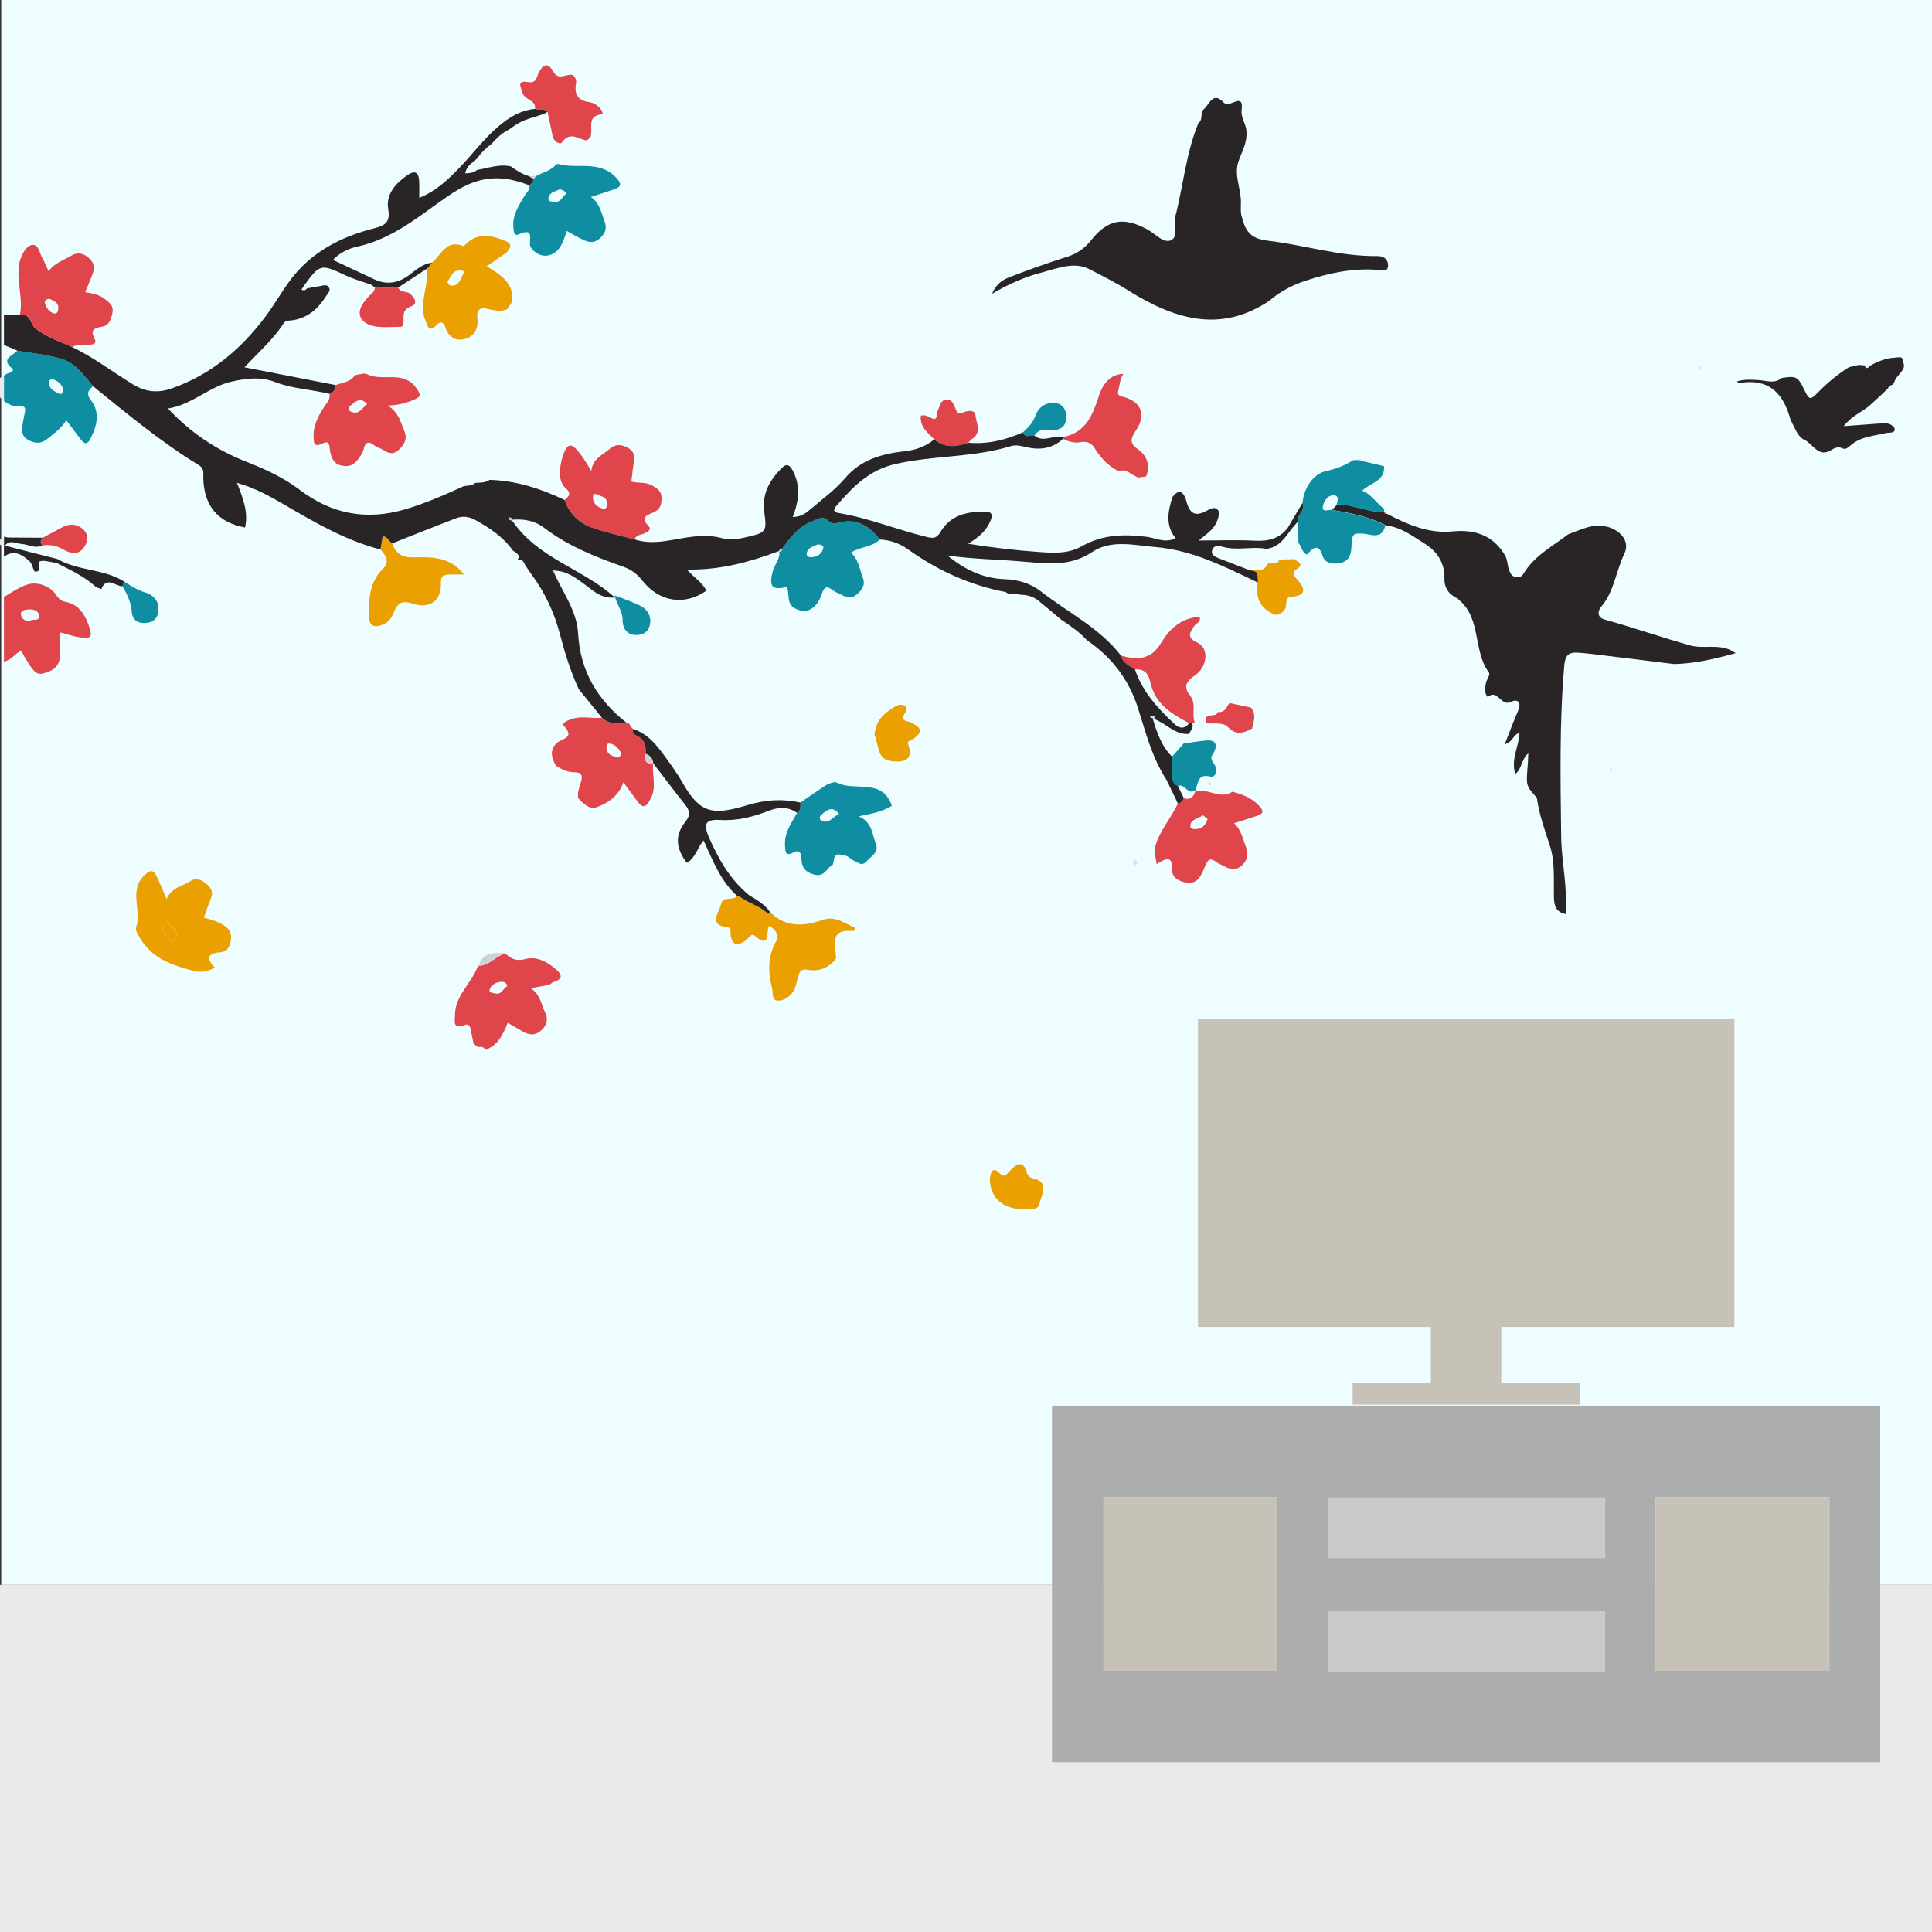 <?xml version="1.0" encoding="utf-8"?>
<!-- Generator: Adobe Illustrator 16.0.0, SVG Export Plug-In . SVG Version: 6.00 Build 0)  -->
<!DOCTYPE svg PUBLIC "-//W3C//DTD SVG 1.1//EN" "http://www.w3.org/Graphics/SVG/1.1/DTD/svg11.dtd">
<svg version="1.1" id="Layer_2" xmlns="http://www.w3.org/2000/svg" xmlns:xlink="http://www.w3.org/1999/xlink" x="0px" y="0px"
	 width="24px" height="24px" viewBox="0 0 24 24" style="enable-background:new 0 0 24 24;" xml:space="preserve">
<rect x="0" y="0" width="24" height="24" fill="#333333" stroke="none"/>
<rect x="0.015" style="fill:#EEFDFF;" width="23.985" height="19.688"/>
<rect y="19.688" style="fill:#EAEAEA;" width="24" height="4.313"/>
<g>
	<path style="fill:#ADADAD;" d="M13.068,17.462v4.429h10.289v-4.429H13.068z M15.863,20.755h-2.155V18.6h2.155V20.755z
		 M19.938,20.761h-3.43v-0.75h3.43V20.761z M19.938,19.354h-3.43v-0.75h3.43V19.354z M22.725,20.755h-2.158V18.6h2.158V20.755z"/>
	<rect x="13.708" y="18.6" style="fill:#C6C2B8;" width="2.155" height="2.155"/>
	<rect x="20.566" y="18.6" style="fill:#C6C2B8;" width="2.156" height="2.155"/>
	<rect x="16.508" y="18.604" style="fill:#CCCAC8;" width="3.43" height="0.752"/>
	<rect x="16.508" y="20.011" style="fill:#CCCAC8;" width="3.43" height="0.75"/>
	<polygon style="fill:#C6C2B8;" points="21.545,16.484 21.545,12.662 14.882,12.662 14.882,16.484 17.775,16.484 17.775,17.182 
		16.803,17.182 16.803,17.449 17.775,17.449 18.65,17.449 19.625,17.449 19.625,17.182 18.65,17.182 18.65,16.484 	"/>
</g>
<path style="fill:#292526;" d="M23.091,4.533c0.022,0.002,0.05,0.004,0.072,0.006c0.022,0.063,0.049,0.02,0.073,0.002
	c0.098-0.056,0.199-0.094,0.313-0.099c0.03-0.001,0.08-0.016,0.085,0.022c0.007,0.04,0.034,0.079,0.003,0.129
	c-0.035,0.057-0.094,0.098-0.109,0.167c-0.006,0.006-0.016,0.014-0.021,0.021c-0.022,0.007-0.047,0.014-0.052,0.043
	c-0.073,0.069-0.146,0.139-0.223,0.208c-0.098,0.087-0.23,0.132-0.328,0.262c0.158-0.012,0.287-0.022,0.416-0.031
	c0.037-0.002,0.074-0.004,0.111-0.004c0.051,0.001,0.105,0.044,0.106,0.07c0.001,0.059-0.063,0.04-0.104,0.05
	c-0.151,0.038-0.316,0.04-0.447,0.156c-0.021,0.019-0.061,0.055-0.094,0.036c-0.059-0.028-0.102-0.006-0.146,0.021
	c-0.161,0.097-0.225-0.08-0.331-0.128c-0.056-0.024-0.089-0.083-0.117-0.139c-0.021-0.047-0.053-0.093-0.065-0.144
	c-0.09-0.307-0.271-0.478-0.609-0.425c-0.016,0.002-0.031-0.002-0.049-0.017c0.091-0.031,0.184-0.022,0.275-0.017
	c0.096,0.006,0.194,0.049,0.282-0.026c0.183-0.029,0.202-0.019,0.282,0.148c0.061,0.125,0.074,0.129,0.167,0.034
	c0.117-0.121,0.245-0.226,0.386-0.316C23.007,4.554,23.049,4.543,23.091,4.533z"/>
<path style="fill:#E5E6EC;" d="M21.096,4.579c0.004-0.008,0.006-0.023,0.012-0.025c0.006-0.002,0.021,0.006,0.027,0.009
	c-0.002,0.01-0.004,0.024-0.014,0.027C21.117,4.593,21.105,4.583,21.096,4.579z"/>
<path style="fill:#292526;" d="M20.795,8.249c-0.283-0.036-0.568-0.07-0.855-0.105c-0.111-0.014-0.229-0.029-0.346-0.037
	c-0.107-0.005-0.152,0.033-0.162,0.163c-0.061,0.697-0.047,1.395-0.039,2.092c0,0.28,0.061,0.55,0.059,0.827
	c0,0.053,0.006,0.104,0.008,0.168c-0.127-0.023-0.152-0.095-0.156-0.198c-0.006-0.218,0.016-0.451-0.051-0.654
	c-0.063-0.193-0.131-0.381-0.16-0.583c0-0.005-0.002-0.011-0.006-0.017C18.957,9.76,18.957,9.76,18.977,9.52
	c0.004-0.047,0.006-0.094,0.008-0.162c-0.088,0.072-0.074,0.189-0.162,0.257c-0.057-0.186,0.047-0.342,0.053-0.511
	c-0.08,0.019-0.084,0.12-0.184,0.141c0.059-0.147,0.109-0.283,0.166-0.415c0.045-0.101-0.002-0.154-0.086-0.111
	c-0.127,0.064-0.17-0.168-0.291-0.06c-0.047-0.055-0.033-0.121-0.021-0.18c0.01-0.044,0.059-0.096,0.033-0.129
	c-0.211-0.285-0.072-0.733-0.441-0.947c-0.066-0.039-0.111-0.118-0.109-0.213c0.007-0.195-0.088-0.341-0.25-0.44
	c-0.146-0.092-0.293-0.203-0.477-0.223c-0.209-0.111-0.439-0.154-0.67-0.192c0.021-0.022,0.043-0.045,0.064-0.067
	c0.201-0.009,0.385,0.104,0.588,0.09V6.355c-0.006,0.021,0.008,0.026,0.025,0.025c0.26,0.134,0.521,0.252,0.824,0.221
	c0.271-0.026,0.498,0.045,0.648,0.296c0.031,0.055,0.029,0.104,0.043,0.157c0.018,0.048,0.027,0.108,0.098,0.114
	c0.035,0.002,0.063,0.002,0.088-0.039c0.133-0.223,0.359-0.341,0.557-0.492C19.646,6.58,19.803,6.485,20,6.554
	c0.145,0.052,0.248,0.181,0.178,0.324c-0.104,0.216-0.125,0.473-0.293,0.666c-0.021,0.027-0.068,0.119,0.053,0.154
	c0.355,0.098,0.703,0.221,1.061,0.32c0.16,0.045,0.34-0.019,0.5,0.059c0.02,0.011,0.037,0.021,0.063,0.036
	C21.303,8.185,21.055,8.244,20.795,8.249z"/>
<path style="fill:#292526;" d="M14.887,1.528c0.063-0.043,0.016-0.129,0.07-0.175c0.07-0.06,0.111-0.225,0.248-0.075
	c0.008,0.008,0.021,0.009,0.031,0.012c0.068,0.02,0.211-0.13,0.189,0.069c-0.016,0.105,0.055,0.176,0.059,0.274
	c0.01,0.154-0.064,0.259-0.104,0.386c-0.049,0.169,0.039,0.333,0.035,0.501c0,0.052-0.006,0.106,0.006,0.155
	c0.045,0.17,0.086,0.288,0.33,0.315c0.453,0.054,0.896,0.198,1.363,0.191c0.082,0,0.133,0.049,0.129,0.118
	c-0.002,0.091-0.084,0.056-0.137,0.053c-0.307-0.023-0.604,0.042-0.887,0.135c-0.158,0.051-0.318,0.133-0.449,0.248
	c-0.615,0.413-1.189,0.225-1.754-0.126c-0.152-0.097-0.314-0.177-0.479-0.263c-0.189-0.1-0.395-0.014-0.588,0.037
	c-0.204,0.052-0.398,0.134-0.626,0.266c0.059-0.134,0.141-0.176,0.222-0.208c0.238-0.091,0.477-0.178,0.721-0.254
	c0.117-0.039,0.207-0.103,0.285-0.199c0.207-0.262,0.402-0.298,0.695-0.142c0.1,0.051,0.197,0.176,0.295,0.141
	c0.102-0.039,0.033-0.189,0.057-0.289C14.699,2.309,14.732,1.905,14.887,1.528z"/>
<path style="fill:#E5E6EC;" d="M20.004,9.538c0.008,0.005,0.018,0.008,0.025,0.013c-0.002,0.01-0.006,0.023-0.012,0.026
	C20.012,9.579,20,9.57,19.992,9.565C19.996,9.558,19.998,9.547,20.004,9.538z"/>
<g>
	<path style="fill:#E0454B;" d="M6.279,11.846c0.068,0.064,0.133,0.097,0.241,0.069c0.143-0.039,0.272,0.028,0.385,0.125
		c0.108,0.094,0.056,0.131-0.04,0.164c-0.015,0.011-0.029,0.02-0.043,0.03c-0.069,0.012-0.138,0.026-0.229,0.042
		c0.119,0.075,0.129,0.2,0.18,0.304c0.037,0.076,0.023,0.148-0.039,0.21c-0.068,0.069-0.144,0.075-0.225,0.032
		c-0.066-0.036-0.131-0.076-0.202-0.117c-0.057,0.141-0.118,0.281-0.279,0.337c-0.018-0.036-0.049-0.044-0.085-0.034l0.003,0.002
		c-0.014-0.008-0.026-0.018-0.04-0.025c-0.005-0.008-0.012-0.014-0.022-0.016c-0.011-0.058-0.025-0.115-0.035-0.173
		c-0.008-0.048-0.027-0.084-0.08-0.063c-0.151,0.061-0.117-0.057-0.117-0.125c0.001-0.222,0.173-0.366,0.259-0.549
		c0.009-0.021,0.021-0.04,0.035-0.06c0.132-0.004,0.213-0.123,0.334-0.156L6.279,11.846L6.279,11.846z M6.301,12.25
		c-0.009-0.037-0.032-0.054-0.062-0.054c-0.067,0.001-0.13,0.029-0.155,0.091c-0.019,0.044,0.034,0.046,0.067,0.054
		C6.234,12.361,6.249,12.277,6.301,12.25z"/>
	<path style="fill:#EAA001;" d="M4.727,6.826c0.009-0.055,0.018-0.109,0.027-0.167C4.816,6.668,4.831,6.726,4.872,6.75
		c0.044,0.129,0.129,0.178,0.27,0.174c0.222-0.007,0.45-0.008,0.622,0.212c-0.073,0-0.127-0.001-0.183,0.001
		C5.517,7.14,5.473,7.149,5.477,7.239c0.011,0.216-0.134,0.332-0.352,0.259C4.988,7.453,4.936,7.497,4.892,7.606
		C4.866,7.674,4.826,7.732,4.753,7.76C4.627,7.807,4.581,7.764,4.581,7.627c0.001-0.21,0.017-0.408,0.182-0.569
		C4.847,6.977,4.788,6.896,4.727,6.826z"/>
	<path style="fill:#D0D1D5;" d="M6.279,11.84c-0.121,0.033-0.202,0.152-0.334,0.156C6,11.824,6.141,11.835,6.279,11.84z"/>
	<path style="fill:#E0454B;" d="M6.802,1.389C6.758,1.344,6.697,1.371,6.646,1.353C6.662,1.239,6.52,1.246,6.492,1.156
		C6.467,1.075,6.416,0.995,6.562,1.02c0.102,0.016,0.101-0.057,0.127-0.111C6.743,0.8,6.803,0.766,6.875,0.892
		c0.065,0.115,0.16,0.019,0.24,0.039C7.15,0.96,7.164,1,7.155,1.043C7.131,1.174,7.182,1.248,7.317,1.268
		c0.06,0.01,0.112,0.04,0.148,0.092c0.013,0.018,0.031,0.058,0.014,0.059C7.283,1.437,7.368,1.595,7.337,1.695
		C7.33,1.715,7.305,1.73,7.289,1.745C7.185,1.731,7.08,1.623,6.98,1.77C6.958,1.801,6.884,1.761,6.867,1.7L6.802,1.389z"/>
	<path style="fill:#0F8EA1;" d="M17.193,6.358c-0.203,0.014-0.387-0.099-0.588-0.09c0.008-0.048,0.041-0.116-0.047-0.115
		c-0.068,0.002-0.111,0.073-0.123,0.128c-0.021,0.094,0.063,0.047,0.104,0.054c0.229,0.038,0.461,0.081,0.67,0.192
		c-0.041,0.188-0.188,0.104-0.289,0.101c-0.094-0.004-0.121,0.003-0.129,0.106C16.787,6.848,16.789,6.989,16.604,7
		c-0.088,0.006-0.148-0.021-0.172-0.089c-0.053-0.176-0.127-0.098-0.199-0.021c-0.063-0.035-0.064-0.103-0.104-0.147
		c0-0.089-0.002-0.179-0.002-0.271c-0.018-0.082,0.098-0.136,0.053-0.225C16.2,6.051,16.32,5.883,16.479,5.85
		c0.127-0.027,0.229-0.069,0.33-0.133c0.021,0,0.047-0.002,0.068-0.003c0.01,0.006,0.018,0.009,0.031,0.01
		c0.096,0.022,0.191,0.045,0.285,0.067c0.014,0.191-0.172,0.203-0.271,0.305c0.113,0.042,0.176,0.156,0.271,0.224
		C17.195,6.333,17.193,6.346,17.193,6.358z"/>
	<path style="fill:#E0454B;" d="M13.615,5.596c-0.04-0.083-0.1-0.12-0.194-0.103c-0.073,0.014-0.147-0.005-0.214-0.042
		c-0.005-0.008-0.005-0.017,0.002-0.022c0.292-0.06,0.368-0.287,0.449-0.532c0.043-0.122,0.133-0.252,0.301-0.252l-0.002-0.001
		c-0.045,0.059-0.045,0.131-0.063,0.199c-0.014,0.044-0.012,0.071,0.053,0.085c0.229,0.058,0.299,0.223,0.162,0.422
		c-0.064,0.098-0.08,0.155,0.02,0.225c0.119,0.086,0.164,0.2,0.109,0.344c-0.035,0.004-0.07,0.009-0.102,0.013
		c-0.031-0.017-0.063-0.034-0.094-0.05c-0.041-0.04-0.088-0.046-0.145-0.03C13.777,5.8,13.691,5.703,13.615,5.596z"/>
	<path style="fill:#E0454B;" d="M12.029,5.5c-0.148,0.05-0.293,0.072-0.423-0.042c-0.083-0.083-0.182-0.156-0.167-0.294
		c0.066-0.023,0.111,0.032,0.169,0.042c0.048-0.02,0.022-0.073,0.041-0.105c0.027-0.049,0.027-0.123,0.099-0.135
		c0.08-0.013,0.094,0.052,0.12,0.106c0.015,0.035,0.027,0.082,0.088,0.055c0.063-0.027,0.155-0.043,0.162,0.035
		c0.009,0.093,0.081,0.212-0.042,0.291C12.058,5.465,12.044,5.484,12.029,5.5z"/>
	<path style="fill:#0F8EA1;" d="M12.85,5.413C12.803,5.4,12.734,5.451,12.709,5.37c0.063-0.06,0.123-0.116,0.154-0.208
		c0.037-0.1,0.121-0.164,0.234-0.157c0.102,0.006,0.146,0.081,0.15,0.169c0.002,0.087-0.036,0.154-0.145,0.17
		C13.021,5.359,12.912,5.302,12.85,5.413z"/>
	<path style="fill:#E0454B;" d="M13.959,4.645c0,0,0,0-0.002-0.001L13.959,4.645z"/>
	<path style="fill:#E0454B;" d="M7.882,6.701C7.703,6.655,7.522,6.612,7.35,6.553C7.2,6.501,7.07,6.38,7.013,6.211
		C7.067,6.17,7.101,6.128,7.032,6.07c-0.037-0.032-0.058-0.074-0.07-0.122c-0.029-0.125,0.042-0.396,0.11-0.411
		c0.053-0.016,0.13,0.071,0.273,0.314c0.018-0.156,0.144-0.2,0.232-0.277c0.07-0.062,0.149-0.055,0.231-0.006
		c0.075,0.044,0.079,0.108,0.064,0.184c-0.013,0.076-0.019,0.153-0.029,0.23c0.088,0.024,0.183,0.002,0.263,0.051
		C8.168,6.07,8.22,6.103,8.218,6.194C8.216,6.276,8.197,6.329,8.121,6.363C8.049,6.397,7.946,6.419,8.053,6.531
		c0.048,0.048-0.004,0.072-0.04,0.091C7.968,6.645,7.905,6.64,7.882,6.701z M7.537,6.259c0.009-0.095-0.08-0.092-0.13-0.12
		C7.369,6.119,7.363,6.17,7.366,6.194c0.009,0.075,0.067,0.111,0.13,0.126C7.525,6.329,7.543,6.294,7.537,6.259z"/>
	<path style="fill:#EAA001;" d="M6.291,3.138c-0.082,0.056-0.164,0.113-0.246,0.17c0.164,0.101,0.339,0.198,0.32,0.437
		C6.343,3.778,6.321,3.811,6.298,3.844C6.274,3.85,6.249,3.855,6.225,3.86C6.213,3.861,6.2,3.861,6.188,3.861
		C6.147,3.854,6.106,3.85,6.066,3.839C5.969,3.813,5.918,3.841,5.93,3.95c0.013,0.117-0.024,0.217-0.138,0.255
		C5.667,4.247,5.575,4.193,5.531,4.064c-0.018-0.051-0.053-0.086-0.104-0.03C5.329,4.141,5.312,4.05,5.283,3.978
		C5.211,3.793,5.297,3.616,5.304,3.436c0.001-0.035,0.004-0.07,0.007-0.104C5.33,3.308,5.348,3.286,5.367,3.263
		c0.115-0.097,0.178-0.295,0.391-0.205c0.007,0.001,0.024-0.023,0.037-0.034c0.142-0.13,0.291-0.103,0.456-0.042
		C6.371,3.025,6.353,3.068,6.291,3.138z M5.765,3.378C5.764,3.366,5.735,3.36,5.71,3.36C5.623,3.356,5.602,3.435,5.565,3.488
		c-0.013,0.018,0.007,0.06,0.044,0.061C5.704,3.55,5.722,3.467,5.765,3.378z"/>
	<path style="fill:#D6D7DB;" d="M16.908,5.724c-0.014,0-0.021-0.004-0.031-0.01C16.898,5.686,16.904,5.7,16.908,5.724z"/>
	<path style="fill:#E0454B;" d="M17.219,6.381c-0.018,0.001-0.031-0.004-0.025-0.025C17.201,6.364,17.211,6.372,17.219,6.381z"/>
	<path style="fill:#E0454B;" d="M7.792,8.986c0.021,0,0.036,0.007,0.036,0.031c0.013,0.015,0.026,0.028,0.038,0.042L7.864,9.057
		c-0.007,0.037,0.001,0.062,0.041,0.08C8.002,9.181,8.03,9.262,8.017,9.362c-0.013,0.077,0,0.136,0.099,0.123L8.113,9.481
		c-0.016,0.146,0.048,0.294-0.03,0.44C8.03,10.02,7.992,10.058,7.915,9.95C7.86,9.874,7.804,9.8,7.744,9.718
		c-0.054,0.16-0.18,0.253-0.325,0.307C7.323,10.064,7.248,9.982,7.18,9.914c0-0.023,0-0.046,0-0.068
		c0.01-0.04,0.018-0.079,0.032-0.117C7.239,9.65,7.241,9.593,7.131,9.593C7.05,9.592,6.976,9.557,6.907,9.513
		C6.849,9.416,6.824,9.312,6.919,9.228c0.069-0.059,0.228-0.059,0.084-0.212C6.971,8.979,7.065,8.944,7.109,8.93
		c0.119-0.04,0.245,0,0.368-0.014C7.568,9.003,7.681,8.989,7.792,8.986z M7.712,9.347c-0.03-0.049-0.069-0.101-0.137-0.11
		C7.543,9.233,7.531,9.251,7.534,9.292c0.007,0.085,0.073,0.099,0.13,0.117C7.694,9.417,7.715,9.39,7.712,9.347z"/>
	<path style="fill:#0F8EA1;" d="M6.589,3.064c-0.028-0.07,0.066-0.251-0.148-0.152C6.38,2.939,6.38,2.858,6.377,2.816
		C6.366,2.667,6.448,2.547,6.52,2.426c0.024-0.04,0.068-0.066,0.055-0.122c0.028-0.019,0.052-0.041,0.05-0.078
		C6.637,2.213,6.648,2.199,6.66,2.187c0.08-0.045,0.175-0.062,0.241-0.135c0.007-0.008,0.022-0.017,0.032-0.015
		c0.232,0.067,0.504-0.051,0.712,0.161C7.743,2.297,7.706,2.327,7.606,2.36C7.523,2.387,7.438,2.416,7.34,2.447
		C7.451,2.525,7.472,2.648,7.513,2.76c0.028,0.08,0.002,0.146-0.064,0.203C7.385,3.02,7.321,3.015,7.253,2.983
		c-0.068-0.031-0.134-0.07-0.212-0.114c-0.044,0.126-0.083,0.272-0.23,0.304C6.732,3.19,6.638,3.15,6.589,3.064z M6.948,2.353
		C6.902,2.378,6.825,2.386,6.813,2.46C6.804,2.509,6.857,2.502,6.89,2.507c0.078,0.011,0.097-0.071,0.147-0.102
		C7.042,2.401,6.999,2.353,6.948,2.353z"/>
	<path style="fill:#0F8EA1;" d="M10.929,6.701C10.834,6.8,10.687,6.788,10.57,6.865c0.096,0.085,0.108,0.208,0.149,0.314
		c0.031,0.081-0.003,0.142-0.07,0.2c-0.067,0.061-0.126,0.045-0.192,0.012c-0.038-0.02-0.077-0.034-0.109-0.057
		c-0.075-0.058-0.105-0.055-0.141,0.048c-0.067,0.192-0.195,0.249-0.332,0.175c-0.11-0.059-0.063-0.179-0.1-0.266
		C9.586,7.335,9.55,7.289,9.601,7.09c0.022-0.083,0.097-0.148,0.078-0.245L9.677,6.849c0.028,0.007,0.035-0.01,0.039-0.033
		c0.1-0.132,0.193-0.269,0.36-0.333c0.078-0.031,0.144-0.089,0.222-0.008c0.032,0.032,0.076,0.03,0.117,0.019
		C10.64,6.43,10.799,6.532,10.929,6.701z M10.161,6.762c-0.057,0.028-0.133,0.039-0.14,0.117C10.016,6.926,10.067,6.923,10.1,6.92
		c0.067-0.008,0.115-0.051,0.128-0.116C10.232,6.775,10.191,6.763,10.161,6.762z"/>
	<path style="fill:#E0454B;" d="M4.168,4.783c0.083-0.028,0.175-0.037,0.235-0.111c0.007-0.008,0.02-0.015,0.031-0.017
		c0.042-0.004,0.09-0.024,0.121-0.008c0.195,0.1,0.457-0.057,0.619,0.177C5.231,4.903,5.23,4.928,5.15,4.962
		c-0.097,0.043-0.2,0.072-0.335,0.076c0.137,0.08,0.162,0.208,0.21,0.322c0.036,0.089,0.003,0.153-0.062,0.219
		C4.892,5.652,4.831,5.636,4.76,5.589C4.724,5.567,4.681,5.557,4.65,5.533C4.577,5.476,4.538,5.49,4.517,5.581
		C4.508,5.62,4.484,5.656,4.461,5.689C4.41,5.76,4.355,5.805,4.254,5.786C4.149,5.767,4.122,5.7,4.103,5.617
		c-0.015-0.055,0.008-0.16-0.1-0.107C3.889,5.567,3.899,5.483,3.896,5.428c-0.008-0.142,0.06-0.263,0.133-0.377
		c0.032-0.05,0.077-0.091,0.064-0.158C4.145,4.873,4.172,4.838,4.168,4.783z M4.56,5.018C4.475,4.925,4.41,4.991,4.349,5.043
		C4.326,5.062,4.328,5.102,4.361,5.115C4.462,5.157,4.5,5.069,4.56,5.018z"/>
	<path style="fill:#E0454B;" d="M13.924,8.144c0.201,0.055,0.371,0.058,0.5-0.158c0.102-0.171,0.25-0.311,0.477-0.324
		c0.023,0.064-0.041,0.079-0.063,0.111c-0.057,0.085-0.105,0.146,0.039,0.211c0.143,0.067,0.127,0.302-0.041,0.412
		c-0.123,0.08-0.123,0.156-0.053,0.244c0.084,0.107,0.016,0.23,0.059,0.338c-0.006,0-0.012,0.003-0.018,0.003
		c-0.004,0-0.012-0.003-0.016-0.005c-0.016,0.002-0.025,0.005-0.037,0.007c-0.213-0.112-0.414-0.233-0.477-0.49
		c-0.021-0.106-0.064-0.191-0.197-0.176C14.029,8.27,13.943,8.24,13.924,8.144z"/>
	<path style="fill:#EAA001;" d="M15.846,7.639c-0.188-0.072-0.256-0.209-0.221-0.402C15.623,7.1,15.623,7.1,15.523,7.083
		c0.086,0,0.182,0.024,0.229-0.084c0.027,0,0.059,0,0.088,0c0.029-0.002,0.045-0.02,0.051-0.048
		c0.064-0.002,0.127-0.003,0.191-0.005c0.033,0.034,0.125,0.06,0.031,0.119c-0.074,0.045-0.043,0.083-0.006,0.124
		c0.1,0.113,0.141,0.206-0.068,0.225c-0.057,0.005-0.059,0.045-0.061,0.089C15.975,7.585,15.924,7.625,15.846,7.639z"/>
	<path style="fill:#0F8EA1;" d="M14.703,9.237c0.098-0.013,0.191-0.032,0.289-0.039c0.104-0.007,0.133,0.046,0.092,0.14
		c-0.008,0.014-0.016,0.028-0.025,0.042c-0.035,0.061,0.023,0.092,0.039,0.14c0.021,0.062,0,0.143-0.063,0.127
		c-0.168-0.041-0.146,0.093-0.188,0.172c-0.095,0.063-0.13-0.094-0.216-0.055c-0.094-0.044-0.067-0.13-0.075-0.206
		c0-0.054,0.002-0.106,0.004-0.159C14.607,9.346,14.656,9.292,14.703,9.237z"/>
	<path style="fill:#D0D1D5;" d="M6.314,6.45C6.32,6.441,6.326,6.426,6.329,6.426c0.014,0.003,0.028,0.01,0.041,0.018
		c0.001,0-0.007,0.016-0.009,0.025C6.344,6.463,6.329,6.458,6.314,6.45z"/>
	<path style="fill:#D0D1D5;" d="M6.66,2.187C6.648,2.199,6.637,2.213,6.625,2.226C6.606,2.214,6.589,2.2,6.571,2.188
		C6.6,2.187,6.629,2.187,6.66,2.187z"/>
	<path style="fill:#DCDEE2;" d="M14.34,8.93c-0.016-0.004-0.027-0.008-0.039-0.013c-0.018-0.006-0.018-0.018-0.002-0.023
		c0.012-0.004,0.025,0,0.041,0.003C14.34,8.897,14.34,8.913,14.34,8.93z"/>
	<path style="fill:#D0D1D5;" d="M9.716,6.816c-0.003,0.022-0.01,0.04-0.039,0.033C9.678,6.824,9.696,6.819,9.716,6.816z"/>
	<path style="fill:#D0D1D5;" d="M6.883,7.117c-0.01-0.016-0.021-0.031,0.001-0.042C6.889,7.072,6.902,7.084,6.911,7.09
		C6.902,7.1,6.893,7.108,6.883,7.117z"/>
	<path style="fill:#0F8EA1;" d="M10.333,10.745c-0.068,0.052-0.098,0.157-0.229,0.117c-0.114-0.035-0.146-0.097-0.149-0.203
		c-0.002-0.056-0.021-0.111-0.099-0.069c-0.104,0.056-0.101-0.018-0.104-0.086c-0.011-0.157,0.078-0.279,0.15-0.406
		c0.043-0.032,0.042-0.08,0.04-0.128c0.103-0.07,0.206-0.142,0.312-0.212c0.014-0.009,0.031-0.018,0.047-0.023
		c0.033-0.01,0.064-0.029,0.101-0.01c0.221,0.109,0.557-0.063,0.677,0.284c-0.112,0.073-0.248,0.098-0.411,0.132
		c0.168,0.072,0.166,0.224,0.213,0.345c0.042,0.102-0.063,0.153-0.119,0.216c-0.053,0.062-0.101,0.016-0.154-0.009
		c-0.046-0.024-0.08-0.073-0.14-0.067c-0.13-0.051-0.096,0.069-0.127,0.122L10.333,10.745z M10.423,10.112
		c-0.085-0.109-0.152-0.047-0.216,0.006c-0.025,0.021-0.037,0.056-0.004,0.074C10.299,10.245,10.345,10.143,10.423,10.112z"/>
	<path style="fill:#EAA001;" d="M9.568,11.333c0.199,0.195,0.42,0.174,0.662,0.092c0.144-0.049,0.268,0.047,0.399,0.104
		c-0.016,0.02-0.022,0.038-0.029,0.037c-0.303-0.033-0.223,0.176-0.213,0.339c-0.09,0.121-0.213,0.167-0.356,0.142
		c-0.083-0.016-0.099,0.025-0.118,0.089c-0.02,0.072-0.026,0.15-0.083,0.211c-0.051,0.056-0.12,0.091-0.18,0.082
		c-0.065-0.012-0.046-0.098-0.059-0.153c-0.049-0.2-0.058-0.392,0.049-0.581c0.043-0.073,0-0.145-0.084-0.195
		c-0.046,0.058,0.026,0.304-0.182,0.123c-0.042-0.037-0.078,0.037-0.113,0.062c-0.098,0.066-0.166,0.063-0.185-0.07
		c-0.004-0.033,0.011-0.088-0.027-0.093c-0.261-0.026-0.115-0.185-0.092-0.293c0.021-0.104,0.148-0.032,0.2-0.099l0.009-0.002h0.011
		c0.11,0.094,0.262,0.124,0.367,0.228C9.543,11.355,9.56,11.34,9.568,11.333z"/>
	<path style="fill:#EAA001;" d="M10.864,9.13c0.014-0.181,0.122-0.277,0.255-0.353c0.034-0.021,0.081-0.034,0.119-0.009
		c0.053,0.035,0.01,0.073-0.007,0.108c-0.041,0.091,0.048,0.079,0.083,0.097c0.145,0.074,0.152,0.121,0.021,0.214
		c-0.021,0.016-0.07,0.016-0.055,0.054c0.098,0.263-0.159,0.222-0.233,0.209C10.894,9.421,10.914,9.237,10.864,9.13z"/>
	<path style="fill:#0F8EA1;" d="M7.634,7.395c0.128,0.051,0.227,0.083,0.317,0.128c0.098,0.05,0.148,0.14,0.119,0.25
		C8.049,7.856,7.977,7.891,7.894,7.888C7.773,7.881,7.733,7.792,7.733,7.694C7.735,7.594,7.667,7.522,7.634,7.395z"/>
	<path style="fill:#E0454B;" d="M14.631,9.983c0.039-0.007,0.057-0.039,0.072-0.068c0.078,0.026,0.121-0.008,0.143-0.081
		C15,9.781,15.156,9.94,15.309,9.835c0.119,0.031,0.23,0.072,0.322,0.165c0.088,0.088,0.053,0.114-0.033,0.14
		c-0.082,0.027-0.166,0.053-0.268,0.087c0.088,0.08,0.107,0.189,0.146,0.291c0.029,0.077,0.031,0.156-0.043,0.227
		c-0.074,0.072-0.146,0.059-0.225,0.017c-0.029-0.017-0.064-0.029-0.094-0.05c-0.076-0.055-0.104-0.049-0.145,0.051
		c-0.045,0.111-0.098,0.252-0.279,0.19c-0.082-0.025-0.131-0.072-0.131-0.148c0.012-0.187-0.084-0.137-0.191-0.071
		c-0.012-0.068-0.02-0.124-0.027-0.178C14.387,10.338,14.541,10.178,14.631,9.983z M14.941,10.127
		c-0.055,0.045-0.137,0.045-0.152,0.116c-0.016,0.063,0.041,0.057,0.082,0.055c0.072-0.004,0.105-0.06,0.129-0.118
		C15.004,10.171,14.963,10.146,14.941,10.127z"/>
	<path style="fill:#E0454B;" d="M15.551,9.052c-0.104,0.055-0.197,0.084-0.293-0.016c-0.043-0.05-0.115-0.047-0.18-0.05
		c-0.037-0.001-0.096,0.016-0.102-0.038c-0.006-0.052,0.043-0.06,0.086-0.063c0.027,0,0.057-0.01,0.07-0.041
		c0.088,0.012,0.102-0.063,0.141-0.111c0.088,0.019,0.172,0.037,0.26,0.055l0.012,0.009c0.063,0.083,0.029,0.169,0.008,0.253
		L15.551,9.052L15.551,9.052z"/>
	<path style="fill:#E0454B;" d="M4.66,3.575c0.095,0,0.189-0.001,0.286-0.003C4.974,3.639,5.05,3.611,5.095,3.65
		C5.152,3.7,5.192,3.774,5.114,3.802C5.016,3.838,5.009,3.891,5.013,3.971c0.002,0.037-0.003,0.091-0.038,0.09
		C4.832,4.058,4.661,4.084,4.552,4.017C4.41,3.931,4.456,3.791,4.63,3.635C4.646,3.621,4.651,3.596,4.66,3.575z"/>
	<path style="fill:#EAA001;" d="M12.715,15.023c-0.259-0.004-0.407-0.141-0.419-0.361c-0.002-0.037,0.009-0.087,0.03-0.114
		c0.031-0.034,0.068,0.004,0.089,0.025c0.057,0.063,0.086,0.019,0.124-0.021c0.086-0.092,0.17-0.155,0.221,0.026
		c0.01,0.031,0.035,0.051,0.063,0.058c0.235,0.048,0.104,0.22,0.088,0.324C12.898,15.035,12.773,15.025,12.715,15.023z"/>
	<path style="fill:#DCDEE2;" d="M14.137,10.716c-0.016,0.014-0.027,0.024-0.039,0.035c-0.008-0.011-0.027-0.024-0.027-0.035
		c0-0.012,0.021-0.024,0.027-0.035C14.109,10.692,14.121,10.701,14.137,10.716z"/>
	<path style="fill:#D0D1D5;" d="M8.017,9.362c0.06,0.019,0.095,0.058,0.099,0.123C8.017,9.498,8.003,9.439,8.017,9.362z"/>
	<path style="fill:#DCDEE2;" d="M15.84,6.999c0.016-0.017,0.033-0.032,0.051-0.048C15.885,6.979,15.869,6.997,15.84,6.999z"/>
	<path style="fill:#DCDEE2;" d="M15.047,9.745c-0.01,0.004-0.021,0.013-0.029,0.01s-0.008-0.018-0.014-0.028
		c0.01-0.002,0.023-0.011,0.029-0.008C15.041,9.722,15.043,9.736,15.047,9.745z"/>
	<path style="fill:#EAA001;" d="M2.076,11.453c-0.113,0.09-0.021,0.152,0.028,0.216c0.018,0.023,0.059,0.025,0.074-0.005
		C2.232,11.552,2.122,11.516,2.076,11.453z"/>
	<path style="fill:none;" d="M0.379,7.708c0.033-0.023,0.108,0.014,0.105-0.053C0.482,7.586,0.423,7.566,0.356,7.571
		C0.307,7.574,0.25,7.583,0.259,7.641C0.268,7.683,0.314,7.729,0.379,7.708z"/>
	<path style="fill:none;" d="M0.724,3.83c0.005-0.081-0.063-0.087-0.105-0.118c-0.039,0-0.069,0.024-0.062,0.052
		c0.015,0.056,0.05,0.11,0.108,0.128C0.71,3.905,0.721,3.87,0.724,3.83z"/>
	<path style="fill:none;" d="M0.608,4.758c0.004,0.078,0.068,0.101,0.123,0.13C0.774,4.912,0.774,4.87,0.788,4.84
		C0.77,4.781,0.728,4.735,0.664,4.715C0.635,4.706,0.606,4.718,0.608,4.758z"/>
	<path style="fill:none;" d="M0.125,4.631c0.02-0.002,0.051-0.033,0.029-0.052c-0.155-0.124,0.009-0.158,0.062-0.223
		C0.162,4.327,0.104,4.311,0.049,4.285v0.381C0.073,4.65,0.095,4.633,0.125,4.631z"/>
	<path style="fill:none;" d="M6.329,6.426c-0.003,0-0.009,0.015-0.014,0.024C6.329,6.458,6.344,6.463,6.36,6.469
		c0-0.001,0.001-0.002,0.001-0.004c-0.002-0.004-0.006-0.006-0.009-0.01c0.004,0,0.008,0.001,0.012,0
		C6.367,6.451,6.37,6.444,6.369,6.444C6.357,6.436,6.343,6.43,6.329,6.426z"/>
	<path style="fill:none;" d="M14.34,8.896c-0.016-0.003-0.029-0.007-0.041-0.003c-0.016,0.005-0.016,0.017,0.002,0.023
		c0.004,0.001,0.01,0.003,0.014,0.004c0-0.001-0.002-0.001-0.002-0.002c0.006,0.002,0.012,0.005,0.017,0.007
		c0.004,0.001,0.008,0.003,0.013,0.004C14.34,8.913,14.34,8.897,14.34,8.896z"/>
	<path style="fill:#E0454B;" d="M0.054,8.219C0.139,8.195,0.189,8.125,0.258,8.08C0.429,8.375,0.45,8.398,0.583,8.352
		c0.254-0.089,0.129-0.314,0.169-0.496C0.827,7.876,0.895,7.9,0.966,7.913C1.137,7.94,1.156,7.92,1.099,7.76
		C1.048,7.621,0.971,7.505,0.812,7.476C0.753,7.465,0.725,7.432,0.693,7.385C0.614,7.269,0.457,7.23,0.358,7.256
		c-0.105,0.027-0.207,0.098-0.309,0.16V8.22C0.051,8.22,0.053,8.22,0.054,8.219z M0.356,7.571c0.067-0.004,0.126,0.015,0.129,0.084
		c0.002,0.067-0.073,0.03-0.105,0.053C0.315,7.729,0.269,7.683,0.26,7.64C0.25,7.583,0.307,7.574,0.356,7.571z"/>
	<path style="fill:#0F8EA1;" d="M0.747,4.451C0.574,4.405,0.392,4.387,0.215,4.355c-0.052,0.066-0.216,0.1-0.062,0.224
		c0.022,0.019-0.009,0.05-0.029,0.052C0.095,4.633,0.073,4.65,0.049,4.666v0.316c0.053,0.039,0.112,0.072,0.208,0.067
		c0.055-0.005,0.06,0.023,0.053,0.063C0.301,5.165,0.29,5.218,0.281,5.27C0.268,5.35,0.267,5.423,0.355,5.468
		C0.437,5.511,0.51,5.514,0.584,5.455C0.672,5.383,0.767,5.319,0.823,5.22c0.066,0.087,0.123,0.162,0.179,0.238
		c0.052,0.067,0.089,0.063,0.126-0.017C1.205,5.285,1.246,5.124,1.13,4.973c-0.062-0.08-0.036-0.125,0.027-0.175
		C1.038,4.661,0.932,4.501,0.747,4.451z M0.731,4.889c-0.055-0.03-0.119-0.052-0.123-0.13C0.606,4.718,0.635,4.706,0.664,4.715
		C0.728,4.735,0.77,4.781,0.788,4.84C0.774,4.87,0.774,4.912,0.731,4.889z"/>
	<path style="fill:#EAA001;" d="M2.532,11.399c0.031-0.083,0.054-0.157,0.084-0.228c0.035-0.077,0.016-0.132-0.047-0.187
		c-0.064-0.056-0.13-0.086-0.207-0.037c-0.102,0.065-0.234,0.081-0.292,0.221c-0.05-0.112-0.086-0.205-0.131-0.294
		c-0.035-0.067-0.067-0.07-0.133-0.011c-0.217,0.191-0.042,0.44-0.113,0.651c-0.016,0.046,0.018,0.09,0.042,0.132
		c0.149,0.263,0.411,0.348,0.679,0.417c0.081,0.021,0.162,0.007,0.255-0.043c-0.126-0.129-0.077-0.18,0.078-0.192
		c0.067-0.005,0.105-0.06,0.119-0.137c0.013-0.079-0.002-0.135-0.067-0.183C2.718,11.448,2.623,11.425,2.532,11.399z M2.178,11.664
		c-0.015,0.03-0.056,0.028-0.074,0.005c-0.049-0.064-0.141-0.126-0.028-0.216C2.122,11.516,2.232,11.552,2.178,11.664z"/>
	<path style="fill:#E0454B;" d="M0.523,6.776C0.62,6.76,0.707,6.779,0.794,6.83C0.872,6.872,0.963,6.9,1.035,6.81
		c0.052-0.065,0.068-0.152,0.017-0.214c-0.069-0.08-0.17-0.102-0.275-0.048C0.696,6.592,0.613,6.636,0.53,6.68
		C0.497,6.711,0.502,6.743,0.523,6.776z"/>
	<path style="fill:#0F8EA1;" d="M1.638,7.609c0.006,0.079,0.058,0.127,0.141,0.13C1.864,7.742,1.938,7.712,1.96,7.628
		c0.035-0.137-0.036-0.233-0.161-0.27C1.7,7.329,1.621,7.273,1.537,7.221C1.531,7.242,1.525,7.262,1.521,7.283
		C1.582,7.383,1.629,7.487,1.638,7.609z"/>
	<g>
		<path style="fill:#292526;" d="M16.18,6.248c-0.063,0.105-0.127,0.211-0.189,0.319c-0.002,0-0.002,0-0.002,0
			c-0.102,0.124-0.231,0.157-0.393,0.15c-0.226-0.012-0.447-0.003-0.705-0.003c0.104-0.086,0.19-0.141,0.228-0.241
			c0.014-0.045,0.039-0.098,0.012-0.136C15.096,6.29,15.039,6.317,15,6.339c-0.141,0.08-0.219,0.055-0.262-0.112
			c-0.018-0.067-0.068-0.192-0.174-0.052c-0.053,0.173-0.092,0.346,0.039,0.511c-0.133,0.065-0.242-0.002-0.354-0.017
			c-0.281-0.036-0.551-0.03-0.806,0.114c-0.164,0.095-0.34,0.088-0.521,0.075c-0.286-0.02-0.571-0.051-0.896-0.104
			c0.141-0.083,0.229-0.167,0.278-0.285c0.03-0.069,0.023-0.112-0.067-0.113c-0.226-0.003-0.43,0.043-0.554,0.252
			c-0.042,0.071-0.081,0.083-0.155,0.066c-0.375-0.089-0.732-0.239-1.114-0.302c-0.058-0.01-0.067-0.039-0.028-0.084
			c0.206-0.237,0.407-0.451,0.747-0.526c0.472-0.106,0.958-0.077,1.421-0.219c0.063-0.02,0.125-0.005,0.188,0.01
			c0.168,0.041,0.33,0.024,0.463-0.102C13.2,5.443,13.2,5.434,13.207,5.429c-0.119-0.031-0.242,0.076-0.357-0.017
			C12.803,5.4,12.734,5.451,12.709,5.37c-0.218,0.097-0.443,0.151-0.68,0.13c-0.148,0.05-0.293,0.072-0.423-0.042
			c-0.108,0.09-0.234,0.134-0.372,0.148c-0.283,0.032-0.541,0.104-0.739,0.337c-0.118,0.139-0.269,0.249-0.409,0.368
			c-0.063,0.053-0.129,0.113-0.238,0.11c0.08-0.204,0.098-0.393-0.002-0.579C9.811,5.781,9.777,5.749,9.711,5.814
			C9.563,5.963,9.465,6.131,9.493,6.351c0.035,0.261,0.03,0.264-0.241,0.326c-0.1,0.024-0.196,0.031-0.297,0.005
			C8.846,6.654,8.734,6.652,8.62,6.665C8.375,6.69,8.132,6.782,7.882,6.701C7.703,6.655,7.522,6.612,7.35,6.553
			C7.2,6.501,7.07,6.38,7.013,6.211c-0.294-0.142-0.601-0.24-0.93-0.25C6.027,5.998,5.965,5.996,5.905,5.998
			c-0.04,0.037-0.091,0.034-0.141,0.04C5.523,6.148,5.28,6.255,5.026,6.329C4.55,6.467,4.119,6.387,3.721,6.083
			C3.524,5.935,3.296,5.828,3.064,5.738c-0.369-0.145-0.69-0.356-0.978-0.663C2.39,5.026,2.598,4.802,2.879,4.74
			C3.062,4.7,3.242,4.677,3.42,4.747c0.217,0.084,0.451,0.09,0.673,0.146c0.051-0.02,0.079-0.055,0.074-0.11
			C3.8,4.711,3.432,4.64,3.037,4.563C3.21,4.377,3.393,4.219,3.523,4.017c0.024-0.04,0.073-0.033,0.113-0.039
			c0.189-0.029,0.317-0.144,0.415-0.3c0.021-0.034,0.063-0.069,0.033-0.11C4.058,3.526,4.008,3.55,3.97,3.555
			C3.916,3.562,3.865,3.574,3.813,3.583C3.794,3.609,3.77,3.612,3.744,3.597C3.755,3.582,3.767,3.566,3.776,3.55
			c0.198-0.273,0.21-0.273,0.513-0.131c0.105,0.05,0.219,0.081,0.328,0.12C4.631,3.551,4.646,3.563,4.66,3.575
			c0.095-0.001,0.189-0.002,0.286-0.003c0.122-0.079,0.244-0.16,0.366-0.24C5.33,3.308,5.348,3.286,5.367,3.263
			c-0.11,0.012-0.191,0.082-0.273,0.145C4.96,3.512,4.816,3.545,4.656,3.473c-0.168-0.08-0.337-0.158-0.52-0.244
			c0.093-0.097,0.2-0.143,0.304-0.166c0.388-0.085,0.692-0.317,1.002-0.541C5.606,2.405,5.769,2.289,5.97,2.239
			c0.211-0.052,0.409-0.014,0.605,0.063c0.028-0.019,0.052-0.041,0.05-0.078C6.606,2.214,6.589,2.2,6.571,2.188
			C6.483,2.163,6.41,2.113,6.338,2.062L6.337,2.066C6.195,2.035,6.062,2.09,5.926,2.111c-0.041,0.037-0.089,0.04-0.148,0.043
			C5.796,2.076,5.842,2.036,5.894,2c0.012-0.011,0.023-0.023,0.035-0.035c0.049-0.069,0.109-0.129,0.179-0.178
			C6.17,1.712,6.241,1.649,6.329,1.605C6.352,1.59,6.374,1.573,6.396,1.558c0.077-0.052,0.162-0.083,0.25-0.107
			c0.037-0.013,0.073-0.024,0.108-0.035c0.016-0.01,0.031-0.019,0.048-0.027C6.758,1.344,6.697,1.371,6.646,1.353
			C6.467,1.369,6.323,1.458,6.19,1.571C6.003,1.73,5.861,1.928,5.691,2.101c-0.137,0.141-0.28,0.275-0.483,0.357
			c0-0.081,0.002-0.14,0-0.198c-0.006-0.133-0.06-0.149-0.164-0.072C4.901,2.292,4.792,2.422,4.823,2.602
			c0.028,0.163-0.044,0.2-0.175,0.234C4.23,2.942,3.862,3.133,3.6,3.488C3.495,3.63,3.407,3.785,3.301,3.928
			C2.998,4.334,2.625,4.651,2.139,4.823C1.964,4.886,1.809,4.872,1.65,4.774C1.397,4.62,1.163,4.438,0.895,4.311
			c-0.15-0.071-0.311-0.12-0.448-0.225c-0.072-0.055-0.063-0.199-0.2-0.175c-0.069,0.01-0.133,0.004-0.198,0.003v0.371
			c0.054,0.026,0.112,0.042,0.166,0.071c0.177,0.031,0.359,0.049,0.532,0.096c0.186,0.05,0.292,0.209,0.41,0.347
			C1.58,5.141,1.998,5.49,2.464,5.774c0.078,0.047,0.06,0.102,0.061,0.166c0.01,0.346,0.181,0.549,0.519,0.613
			c0.042-0.187-0.021-0.357-0.101-0.555C3.179,6.064,3.36,6.17,3.542,6.275c0.377,0.22,0.756,0.44,1.185,0.551
			c0.009-0.055,0.018-0.109,0.027-0.167C4.816,6.668,4.831,6.726,4.872,6.75c0.267-0.105,0.533-0.213,0.801-0.315
			c0.074-0.027,0.152-0.018,0.225,0.021C6.079,6.554,6.249,6.668,6.372,6.84C6.41,6.87,6.473,6.889,6.427,6.957V6.96
			C6.49,6.935,6.505,6.982,6.525,7.022C6.55,7.059,6.576,7.095,6.6,7.132c0.168,0.225,0.284,0.474,0.355,0.744
			C7.016,8.109,7.087,8.34,7.189,8.56c0.096,0.118,0.192,0.238,0.288,0.356c0.091,0.087,0.204,0.073,0.315,0.07
			C7.427,8.7,7.207,8.343,7.181,7.865C7.166,7.591,6.993,7.363,6.883,7.117c-0.01-0.016-0.021-0.031,0.001-0.042
			C6.889,7.072,6.902,7.084,6.911,7.09c0.151,0.011,0.261,0.103,0.375,0.187c0.098,0.074,0.192,0.16,0.353,0.146
			C7.24,7.062,6.681,6.94,6.361,6.465c0,0.001-0.001,0.002-0.001,0.004C6.344,6.463,6.329,6.458,6.314,6.45
			C6.32,6.441,6.326,6.426,6.329,6.426c0.014,0.003,0.028,0.01,0.041,0.018c0,0-0.002,0.007-0.004,0.012
			c0.159-0.014,0.29,0.022,0.39,0.098C7.053,6.781,7.393,6.917,7.74,7.039c0.1,0.036,0.17,0.086,0.236,0.169
			c0.214,0.273,0.528,0.319,0.8,0.129c-0.05-0.095-0.142-0.155-0.244-0.262c0.422,0.008,0.788-0.096,1.146-0.23L9.677,6.849
			C9.678,6.824,9.696,6.82,9.716,6.816c0.1-0.132,0.193-0.269,0.36-0.333c0.078-0.031,0.144-0.089,0.222-0.008
			c0.032,0.032,0.076,0.03,0.117,0.019c0.226-0.063,0.384,0.039,0.515,0.208c0.128,0.006,0.245,0.048,0.347,0.12
			c0.368,0.263,0.771,0.448,1.218,0.533c0.054,0.048,0.123,0.013,0.179,0.033c0.098,0,0.186,0.03,0.258,0.101
			c0.086,0.07,0.172,0.141,0.254,0.211c0.113,0.075,0.227,0.154,0.316,0.253c0.307,0.209,0.521,0.486,0.635,0.845
			c0.096,0.302,0.174,0.611,0.35,0.884c0,0,0-0.001,0-0.002c0.048,0.101,0.097,0.202,0.146,0.303
			c0.039-0.006,0.058-0.038,0.072-0.068c-0.021-0.051-0.05-0.101-0.072-0.151c-0.094-0.043-0.067-0.13-0.075-0.205
			c0-0.054,0.002-0.105,0.004-0.158c-0.129-0.125-0.186-0.288-0.244-0.479c-0.004-0.001-0.01-0.003-0.015-0.004
			C14.284,8.912,14.284,8.9,14.3,8.895c0.013-0.004,0.025,0,0.041,0.003c0,0,0,0.017,0,0.033c-0.005-0.001-0.009-0.003-0.013-0.004
			c0.168,0.063,0.271,0.207,0.443,0.189c0.019-0.044,0.065-0.08,0.035-0.138c-0.013,0.002-0.022,0.005-0.035,0.007
			c-0.063,0.081-0.131,0.061-0.19,0c-0.205-0.192-0.39-0.396-0.481-0.666c-0.068-0.049-0.154-0.079-0.175-0.175
			c-0.267-0.346-0.657-0.533-0.991-0.795C12.8,7.245,12.65,7.2,12.473,7.194C12.211,7.185,11.977,7.072,11.77,6.9
			c0.305,0.046,0.608,0.047,0.912,0.074c0.305,0.024,0.604,0.074,0.887-0.118c0.236-0.156,0.518-0.083,0.779-0.061
			c0.465,0.038,0.871,0.247,1.279,0.442C15.623,7.1,15.623,7.1,15.523,7.083c-0.127-0.049-0.254-0.098-0.381-0.147
			c-0.041-0.018-0.098-0.037-0.086-0.096c0.014-0.058,0.066-0.067,0.113-0.053c0.188,0.061,0.379-0.004,0.563,0.031
			c0.154-0.019,0.23-0.134,0.311-0.247c-0.001,0-0.002,0-0.003,0c0.001,0,0.003,0,0.004,0c0.026-0.034,0.058-0.065,0.082-0.098
			C16.109,6.391,16.225,6.337,16.18,6.248z"/>
		<path style="fill:#292526;" d="M9.291,10c-0.43,0.13-0.59,0.111-0.806-0.266C8.406,9.596,8.312,9.465,8.216,9.338
			C8.124,9.216,8.019,9.105,7.864,9.056C7.857,9.094,7.865,9.119,7.905,9.137c0.098,0.044,0.126,0.125,0.112,0.225
			C8.076,9.381,8.112,9.42,8.115,9.484L8.113,9.481c0.133,0.171,0.263,0.346,0.398,0.516c0.059,0.074,0.069,0.129,0.002,0.213
			c-0.133,0.166-0.118,0.329,0.019,0.509c0.107-0.059,0.128-0.186,0.208-0.278c0.117,0.252,0.211,0.505,0.417,0.688l0.009-0.002
			h0.01c0.111,0.094,0.262,0.123,0.366,0.227c0,0,0.017-0.014,0.025-0.021c-0.064-0.099-0.166-0.153-0.262-0.213
			c-0.236-0.193-0.381-0.45-0.5-0.722c-0.072-0.169-0.037-0.222,0.138-0.212c0.213,0.013,0.411-0.038,0.606-0.114
			c0.124-0.048,0.241-0.053,0.354,0.026c0.043-0.032,0.042-0.08,0.04-0.128C9.722,9.921,9.52,9.933,9.291,10z"/>
		<polygon style="fill:#292526;" points="6.353,6.456 6.361,6.465 6.365,6.456 		"/>
		<polygon style="fill:#292526;" points="14.313,8.921 14.327,8.925 14.313,8.918 		"/>
		<path style="fill:#292526;" d="M0.062,6.778c0.061-0.08,0.137-0.024,0.205-0.021C0.352,6.761,0.434,6.82,0.523,6.776
			C0.502,6.743,0.497,6.711,0.53,6.68c-0.146,0-0.289-0.002-0.434-0.003l0,0C0.081,6.674,0.065,6.671,0.05,6.667v0.027
			c0.01,0,0.019-0.007,0.028-0.01c-0.01,0.004-0.019,0.01-0.029,0.011v0.081v0.14c0.122-0.093,0.225-0.029,0.32,0.058
			c0.035,0.031,0.046,0.127,0.067,0.127C0.525,7.1,0.475,7.027,0.482,6.982c0.002-0.009,0.042-0.017,0.063-0.015
			C0.598,6.972,0.65,6.985,0.704,6.994c0.165,0.084,0.337,0.162,0.478,0.289c0.02,0.018,0.052,0.023,0.076,0.035
			c0.067-0.164,0.173-0.037,0.263-0.035c0.005-0.021,0.011-0.041,0.017-0.062C1.283,7.065,0.966,7.092,0.71,6.943
			C0.493,6.889,0.278,6.834,0.062,6.778z"/>
	</g>
	<path style="fill:#E0454B;" d="M0.447,4.086C0.584,4.19,0.745,4.239,0.895,4.311c0.065-0.04,0.14-0.01,0.208-0.025
		c0.042-0.01,0.109-0.005,0.07-0.082c-0.056-0.106,0-0.13,0.092-0.145c0.088-0.015,0.112-0.084,0.13-0.167
		c0.021-0.091-0.032-0.129-0.087-0.173C1.237,3.661,1.151,3.644,1.058,3.63c0.032-0.08,0.063-0.148,0.09-0.221
		c0.029-0.077,0.026-0.144-0.045-0.205C1.03,3.141,0.958,3.13,0.879,3.179c-0.092,0.055-0.2,0.088-0.276,0.19
		c-0.03-0.066-0.049-0.115-0.076-0.161C0.49,3.146,0.482,3.03,0.398,3.043c-0.072,0.01-0.12,0.105-0.147,0.185
		c-0.01,0.023-0.011,0.047-0.015,0.07C0.205,3.502,0.29,3.706,0.247,3.911C0.383,3.887,0.375,4.031,0.447,4.086z M0.619,3.712
		c0.042,0.03,0.11,0.037,0.105,0.118C0.721,3.87,0.71,3.905,0.666,3.892C0.607,3.874,0.572,3.819,0.557,3.764
		C0.549,3.736,0.58,3.711,0.619,3.712z"/>
	<polygon style="fill:#EAEAEA;" points="-0.083,4.714 -0.079,4.712 -0.08,4.71 	"/>
	<path style="fill:#EAEAEA;" d="M-0.079,4.712c0.003,0.129,0.052,0.213,0.128,0.269V4.666C0.01,4.69-0.028,4.718-0.079,4.712z"/>
	<polygon style="fill:#EAEAEA;" points="-0.083,4.712 -0.083,4.714 -0.08,4.71 	"/>
	<path style="fill:#EAEAEA;" d="M-0.019,6.733c-0.005,0.035,0.034,0.042,0.068,0.043V6.695C0.019,6.698-0.013,6.697-0.019,6.733z"/>
</g>
</svg>
